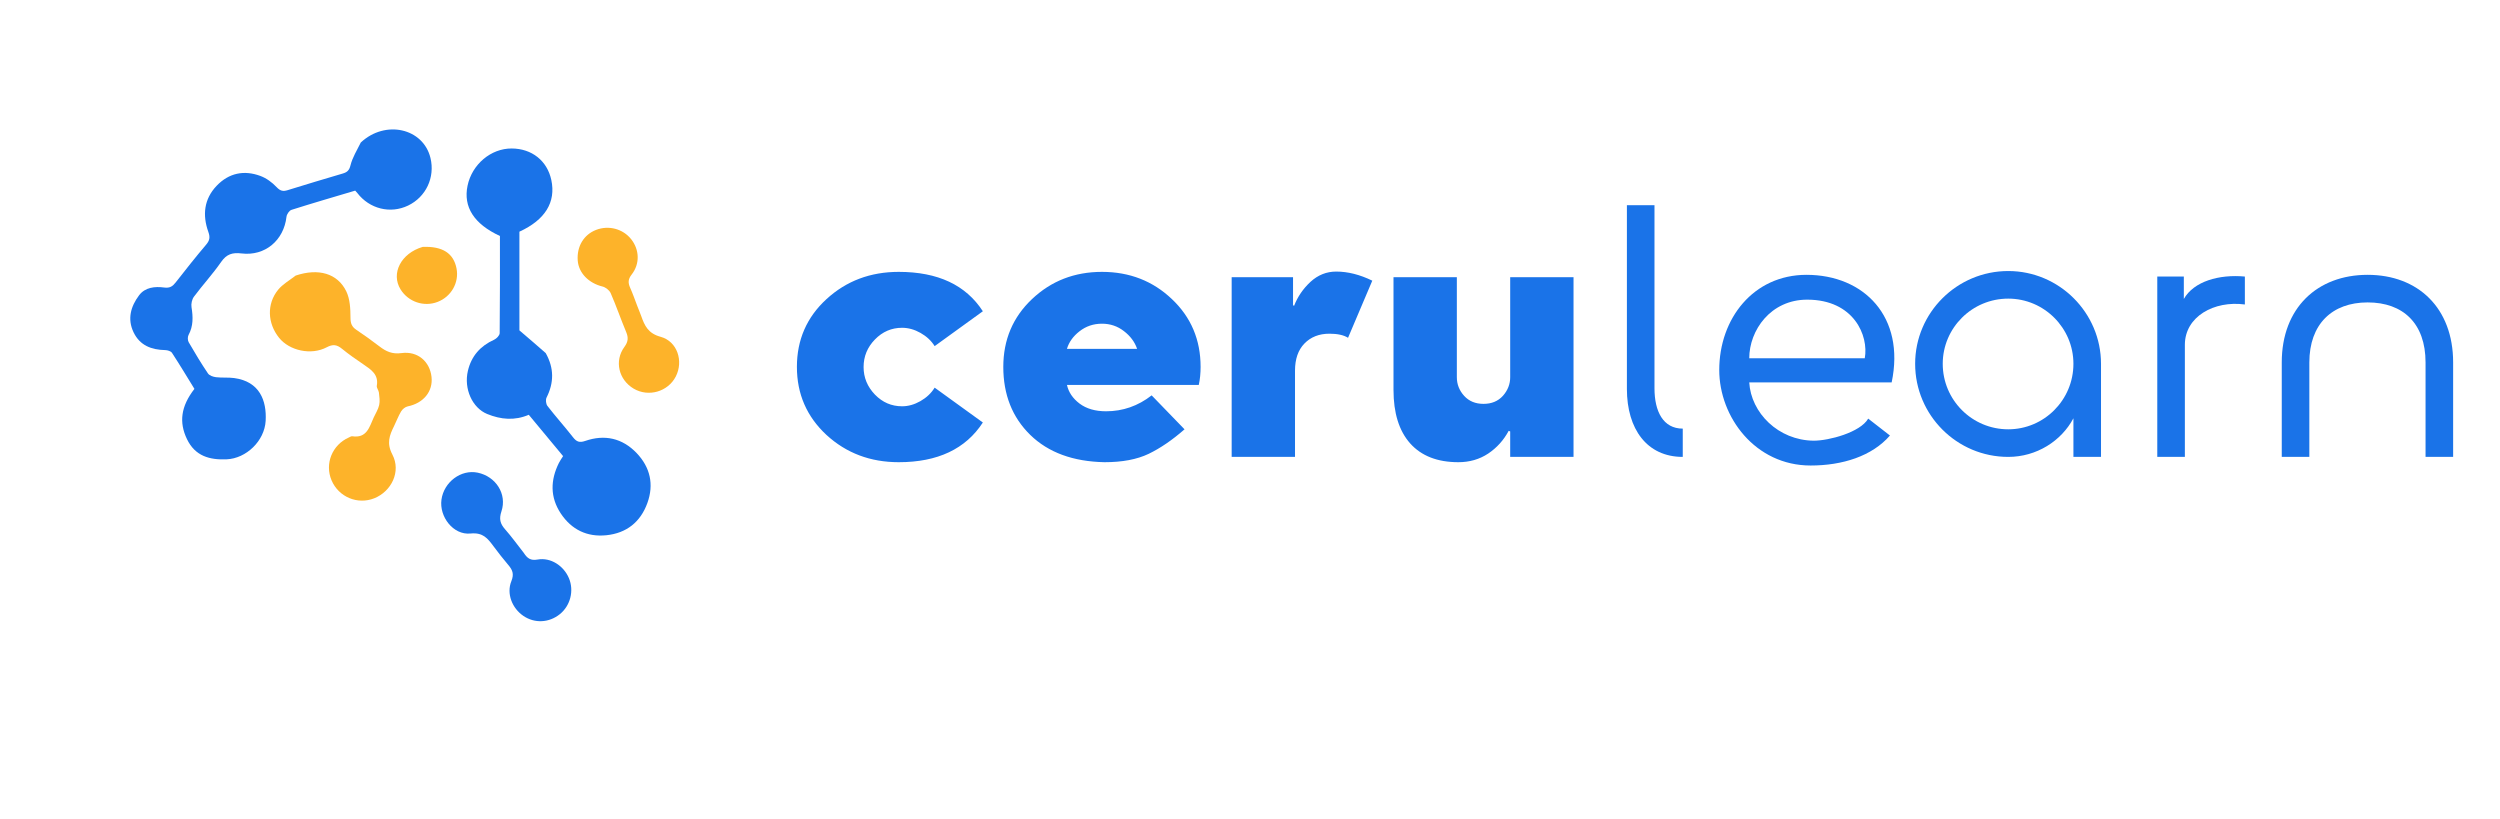 <svg width="290" height="95" viewBox="0 0 290 95" fill="none" xmlns="http://www.w3.org/2000/svg">
<g clip-path="url(#clip0_198_792)">
<path d="M41.851 16.532C44.707 13.865 49.096 14.873 49.934 18.322C50.482 20.579 49.415 22.849 47.336 23.846C45.278 24.833 42.869 24.236 41.447 22.387C41.384 22.306 41.311 22.233 41.204 22.112C38.743 22.845 36.269 23.563 33.813 24.343C33.554 24.425 33.267 24.852 33.233 25.146C32.924 27.875 30.747 29.732 28.018 29.399C26.959 29.27 26.282 29.478 25.65 30.389C24.681 31.787 23.518 33.047 22.5 34.412C22.266 34.725 22.153 35.25 22.216 35.64C22.397 36.757 22.434 37.816 21.873 38.853C21.754 39.073 21.762 39.481 21.889 39.7C22.597 40.929 23.332 42.146 24.125 43.321C24.292 43.569 24.727 43.715 25.057 43.755C25.753 43.839 26.469 43.761 27.163 43.855C30.12 44.255 30.949 46.467 30.816 48.822C30.684 51.151 28.562 53.187 26.284 53.281C24.323 53.363 22.639 52.916 21.689 50.94C20.749 48.986 20.977 47.139 22.554 45.111C21.706 43.736 20.855 42.315 19.95 40.93C19.821 40.732 19.434 40.616 19.164 40.611C17.565 40.578 16.228 40.077 15.494 38.548C14.747 36.991 15.174 35.534 16.134 34.255C16.839 33.314 17.98 33.211 19.046 33.353C19.691 33.439 20.014 33.226 20.367 32.776C21.528 31.295 22.692 29.815 23.91 28.383C24.33 27.889 24.389 27.52 24.166 26.896C23.472 24.956 23.656 23.095 25.134 21.548C26.549 20.067 28.306 19.707 30.197 20.406C30.897 20.664 31.57 21.159 32.086 21.706C32.504 22.149 32.825 22.226 33.355 22.062C35.482 21.401 37.617 20.761 39.754 20.131C40.264 19.981 40.513 19.774 40.66 19.17C40.88 18.27 41.403 17.445 41.851 16.532Z" fill="#1A73E8"/>
<path d="M63.304 40.96C64.288 42.714 64.265 44.397 63.401 46.117C63.273 46.371 63.331 46.871 63.508 47.098C64.466 48.333 65.511 49.498 66.475 50.728C66.882 51.246 67.217 51.38 67.889 51.147C70.139 50.368 72.189 50.825 73.843 52.55C75.425 54.201 75.88 56.193 75.092 58.361C74.292 60.562 72.67 61.846 70.341 62.087C68.103 62.318 66.299 61.44 65.054 59.568C63.802 57.682 63.839 55.698 64.831 53.705C64.956 53.452 65.125 53.221 65.318 52.909C64.013 51.337 62.702 49.758 61.338 48.114C59.721 48.811 58.113 48.679 56.508 48.021C54.796 47.32 53.783 45.114 54.276 43.016C54.678 41.306 55.715 40.132 57.316 39.41C57.599 39.282 57.96 38.909 57.963 38.645C58.005 34.879 57.992 31.112 57.992 27.374C54.982 25.985 53.722 24.005 54.236 21.541C54.753 19.063 56.949 17.211 59.358 17.224C61.699 17.236 63.477 18.651 63.953 20.881C64.501 23.448 63.242 25.509 60.252 26.874C60.252 30.779 60.252 34.712 60.252 38.325C61.36 39.27 62.311 40.082 63.304 40.96Z" fill="#1A73E8"/>
<path d="M34.302 31.965C36.932 31.084 39.148 31.705 40.167 33.791C40.604 34.687 40.652 35.827 40.657 36.858C40.66 37.514 40.806 37.901 41.327 38.252C42.238 38.866 43.136 39.504 44.006 40.174C44.772 40.764 45.491 41.107 46.572 40.959C48.458 40.701 49.861 41.941 50.057 43.726C50.242 45.414 49.119 46.769 47.293 47.141C47.007 47.199 46.687 47.461 46.532 47.719C46.204 48.261 45.988 48.868 45.705 49.438C45.174 50.509 44.826 51.41 45.517 52.73C46.548 54.699 45.407 57.005 43.413 57.801C41.473 58.575 39.279 57.652 38.46 55.716C37.647 53.797 38.53 51.607 40.463 50.75C40.592 50.693 40.737 50.588 40.859 50.607C42.553 50.86 42.849 49.538 43.346 48.44C43.566 47.957 43.87 47.494 43.984 46.988C44.086 46.531 44.01 46.025 43.956 45.547C43.926 45.273 43.668 44.993 43.71 44.75C43.939 43.442 43.051 42.879 42.165 42.274C41.316 41.695 40.466 41.109 39.671 40.459C39.084 39.978 38.622 39.902 37.898 40.285C36.09 41.242 33.572 40.68 32.37 39.181C31.018 37.496 30.925 35.243 32.268 33.605C32.792 32.966 33.568 32.531 34.302 31.965Z" fill="#FDB32A"/>
<path d="M60.752 64.126C61.163 64.763 61.548 65.053 62.35 64.908C63.878 64.631 65.395 65.627 66.001 67.081C66.603 68.526 66.167 70.248 64.951 71.236C63.699 72.253 62.022 72.335 60.712 71.444C59.415 70.562 58.727 68.87 59.319 67.411C59.655 66.58 59.448 66.106 58.96 65.534C58.36 64.831 57.796 64.097 57.242 63.358C56.572 62.461 56.029 61.739 54.578 61.888C52.576 62.092 50.935 59.933 51.21 57.956C51.495 55.909 53.482 54.428 55.408 54.828C57.516 55.265 58.84 57.303 58.166 59.323C57.874 60.201 58.02 60.752 58.584 61.391C59.335 62.243 60.002 63.169 60.752 64.126Z" fill="#1A73E8"/>
<path d="M73.931 35.509C74.098 35.947 74.254 36.303 74.383 36.667C74.778 37.782 75.18 38.673 76.627 39.067C78.586 39.601 79.303 41.906 78.389 43.681C77.48 45.443 75.222 46.093 73.511 45.086C71.77 44.061 71.236 41.869 72.432 40.24C72.874 39.637 72.908 39.168 72.638 38.521C72.013 37.028 71.488 35.495 70.842 34.011C70.695 33.675 70.259 33.327 69.891 33.237C68.292 32.846 67.121 31.671 67.016 30.214C66.899 28.581 67.717 27.22 69.15 26.666C70.605 26.104 72.263 26.544 73.215 27.746C74.178 28.962 74.252 30.596 73.27 31.849C72.85 32.385 72.844 32.81 73.093 33.368C73.393 34.043 73.639 34.742 73.931 35.509Z" fill="#FDB32A"/>
<path d="M49.033 28.64C51.344 28.545 52.619 29.384 52.959 31.148C53.274 32.778 52.345 34.414 50.758 35.023C49.173 35.632 47.364 35.019 46.465 33.569C45.321 31.725 46.509 29.377 49.033 28.64Z" fill="#FDB32A"/>
</g>
<path d="M95.869 50.451C93.584 48.33 92.441 45.699 92.441 42.559C92.441 39.418 93.584 36.799 95.869 34.701C98.166 32.592 100.961 31.537 104.254 31.537C108.789 31.537 112.041 33.06 114.01 36.107L108.42 40.15C108.033 39.529 107.488 39.02 106.785 38.621C106.082 38.223 105.367 38.023 104.641 38.023C103.422 38.023 102.373 38.475 101.494 39.377C100.615 40.279 100.176 41.346 100.176 42.576C100.176 43.795 100.615 44.861 101.494 45.775C102.373 46.678 103.422 47.129 104.641 47.129C105.355 47.129 106.064 46.93 106.768 46.531C107.482 46.121 108.033 45.6 108.42 44.967L114.01 49.01C112.018 52.08 108.766 53.615 104.254 53.615C100.961 53.615 98.166 52.56 95.869 50.451ZM139.059 44.65H123.766C123.953 45.494 124.439 46.215 125.225 46.812C126.021 47.41 127.047 47.709 128.301 47.709C130.246 47.709 132.01 47.094 133.592 45.863L137.406 49.801C135.988 51.043 134.6 51.992 133.24 52.648C131.893 53.293 130.188 53.615 128.125 53.615C124.48 53.545 121.609 52.49 119.512 50.451C117.426 48.412 116.383 45.781 116.383 42.559C116.383 39.418 117.49 36.799 119.705 34.701C121.932 32.592 124.639 31.537 127.826 31.537C131.025 31.537 133.732 32.592 135.947 34.701C138.162 36.799 139.27 39.418 139.27 42.559C139.27 43.309 139.199 44.006 139.059 44.65ZM127.826 37.549C126.842 37.549 125.975 37.842 125.225 38.428C124.486 39.002 124 39.682 123.766 40.467H131.904C131.635 39.67 131.125 38.984 130.375 38.41C129.637 37.836 128.787 37.549 127.826 37.549ZM155.002 31.502C156.35 31.502 157.744 31.854 159.186 32.557L156.373 39.184C155.869 38.867 155.148 38.709 154.211 38.709C153.016 38.709 152.049 39.09 151.311 39.852C150.584 40.602 150.221 41.65 150.221 42.998V53H142.873V32.152H149.992V35.404L150.115 35.475C150.525 34.42 151.158 33.494 152.014 32.697C152.881 31.9 153.877 31.502 155.002 31.502ZM175.182 32.152H182.529V53H175.182V50.047L175.006 49.977C174.432 51.055 173.641 51.934 172.633 52.613C171.625 53.281 170.471 53.615 169.17 53.615C166.744 53.615 164.881 52.889 163.58 51.435C162.291 49.982 161.646 47.914 161.646 45.23V32.152H168.994V43.754C168.994 44.574 169.275 45.295 169.838 45.916C170.4 46.537 171.15 46.848 172.088 46.848C173.025 46.848 173.775 46.537 174.338 45.916C174.9 45.283 175.182 44.562 175.182 43.754V32.152Z" fill="#1A73E8"/>
<path d="M195.2 53C191.04 53 188.72 49.76 188.72 45.12V23.8H191.92V45.04C191.92 47.72 192.92 49.72 195.2 49.72V53Z" fill="#1A73E8"/>
<path d="M210.033 54C203.593 54 199.433 48.36 199.433 42.92C199.433 36.96 203.393 31.88 209.553 31.88C216.233 31.88 221.033 36.76 219.433 44.36H202.913C203.113 47.88 206.273 51.08 210.393 51.12C212.153 51.12 215.793 50.16 216.713 48.56L219.233 50.52C217.153 52.92 213.713 54 210.033 54ZM202.913 41.56H209.613H216.313C216.793 38.92 215.033 34.76 209.633 34.76C205.393 34.76 202.913 38.32 202.913 41.56Z" fill="#1A73E8"/>
<path d="M232.957 53C226.997 53 222.157 48.16 222.157 42.2C222.157 36.28 226.997 31.44 232.957 31.44C238.877 31.44 243.717 36.28 243.717 42.2V53H240.517V48.52C239.117 51.16 236.237 53 232.957 53ZM232.957 49.8C237.117 49.8 240.517 46.4 240.517 42.2C240.517 38.04 237.117 34.64 232.957 34.64C228.757 34.64 225.357 38.04 225.357 42.2C225.357 46.4 228.757 49.8 232.957 49.8Z" fill="#1A73E8"/>
<path d="M250.244 53V32.08H253.324V34.68C254.484 32.64 257.404 31.8 260.404 32.08V35.32C256.844 34.84 253.444 36.72 253.444 40V53H250.244Z" fill="#1A73E8"/>
<path d="M264.684 53V42.04C264.684 35.72 268.804 31.88 274.644 31.88C280.484 31.88 284.564 35.72 284.564 42.04V53H281.364V42.04C281.364 37.52 278.764 35.08 274.644 35.08C270.524 35.08 267.884 37.6 267.884 42.04V53H264.684Z" fill="#1A73E8"/>
<defs>
<clipPath id="clip0_198_792">
<rect width="64.773" height="64.773" fill="white" transform="translate(15.114 11.335)"/>
</clipPath>
</defs>
</svg>

